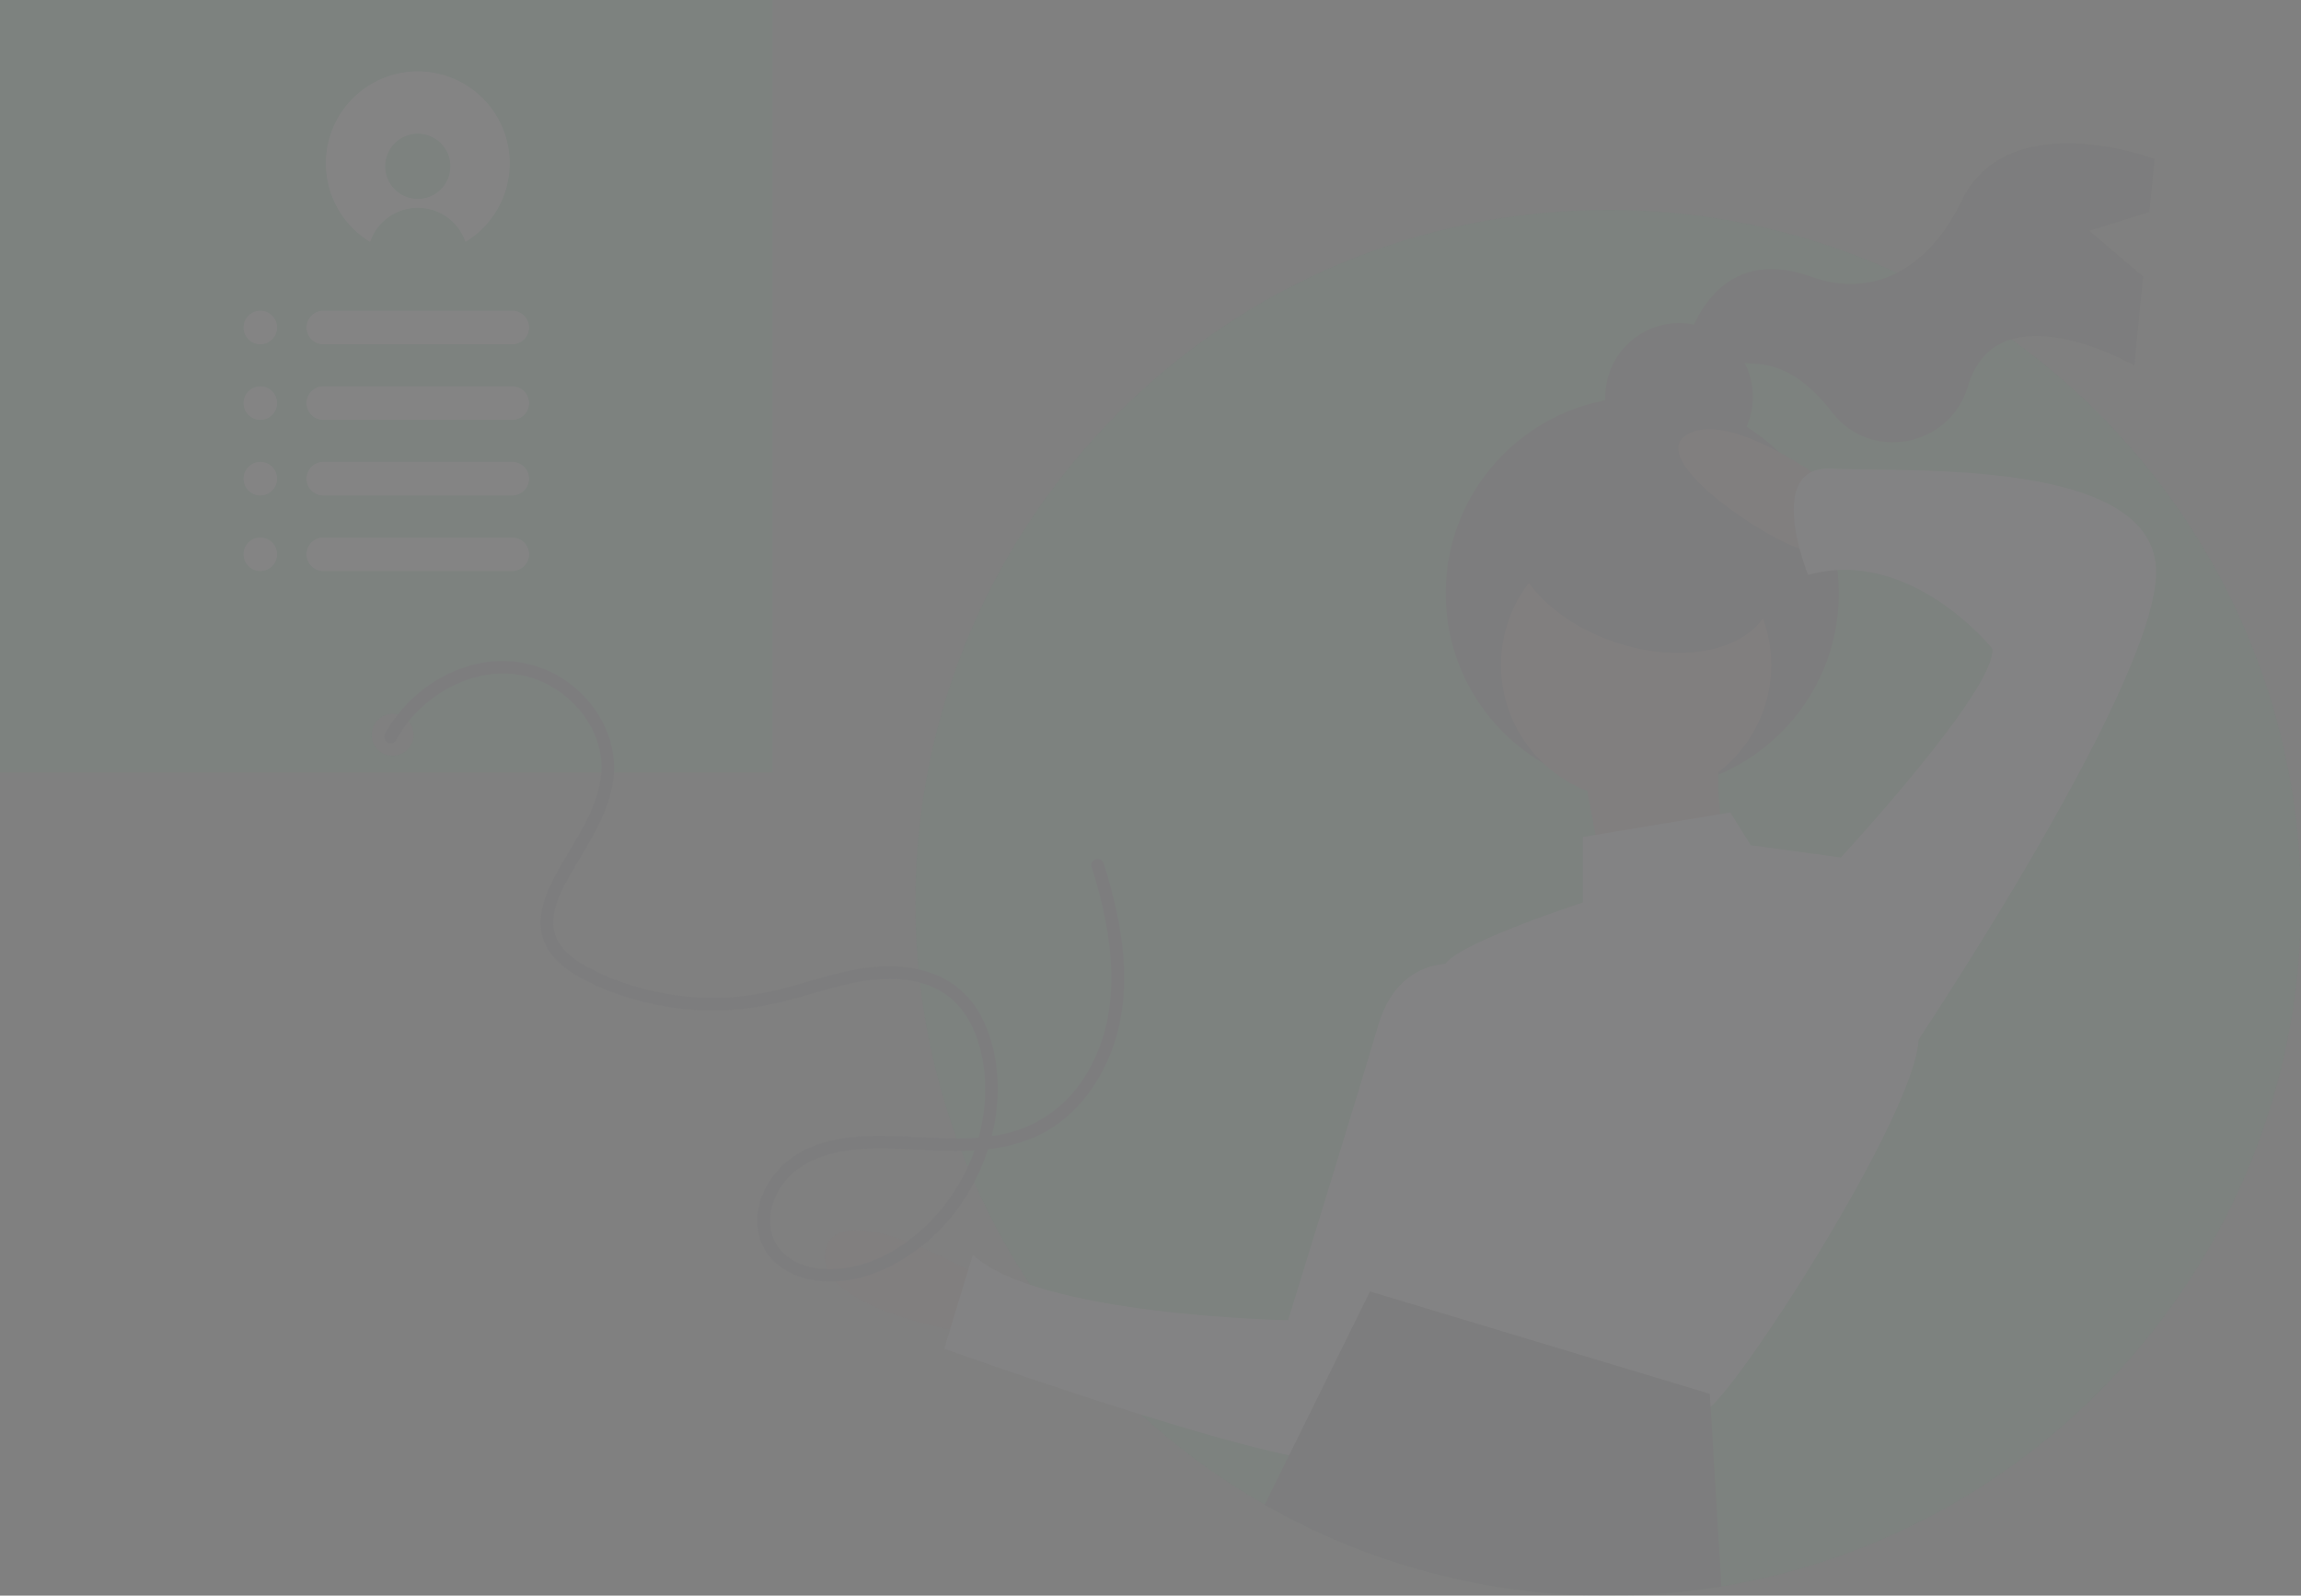 <svg width="1096" height="760" viewBox="0 0 1096 760" fill="none" xmlns="http://www.w3.org/2000/svg">
<rect x="0" y="0" width="1096" height="760" fill="#808080" stroke="none"/>
<g opacity="0.04" clip-path="url(#clip0)">
<path d="M0 0V368H368V0H0ZM187 360C185.022 360 183.089 359.414 181.444 358.315C179.8 357.216 178.518 355.654 177.761 353.827C177.004 352 176.806 349.989 177.192 348.049C177.578 346.109 178.53 344.327 179.929 342.929C181.327 341.53 183.109 340.578 185.049 340.192C186.989 339.806 189 340.004 190.827 340.761C192.654 341.518 194.216 342.8 195.315 344.444C196.414 346.089 197 348.022 197 350C197 352.652 195.946 355.196 194.071 357.071C192.196 358.946 189.652 360 187 360V360Z" fill="#27AE60"/>
<path d="M1096 430C1096 593.89 976.51 729.89 819.9 755.62C802.082 758.541 784.056 760.006 766 760C722.661 760.009 679.745 751.48 639.703 734.899C599.662 718.318 563.279 694.011 532.634 663.366C501.989 632.721 477.682 596.338 461.101 556.297C444.52 516.255 435.991 473.339 436 430C436 247.75 583.75 100 766 100C834.879 99.895 902.048 121.444 958.01 161.6C1041.56 221.46 1096 319.37 1096 430Z" fill="#27AE60"/>
<path d="M995.068 109.894L1023.73 100.958L1026.2 75.716C1026.2 75.716 956.493 49.385 934.207 95.961C926.338 112.406 916.421 122.282 906.882 128.178C893.744 136.3 877.55 137.253 863.041 131.954C814.73 114.31 803.353 164.485 803.353 164.485C803.353 164.485 807.529 171.628 837.309 173.384C852.129 174.258 864.256 185.411 872.7 196.395C890.78 219.916 927.92 213.118 937.039 184.887C937.186 184.432 937.331 183.972 937.473 183.505C951.719 136.838 1016.57 173.994 1016.57 173.994L1020.71 131.726L995.068 109.894Z" fill="#2F2E41"/>
<path d="M799.784 224.125C819.171 224.125 834.887 208.409 834.887 189.022C834.887 169.636 819.171 153.919 799.784 153.919C780.397 153.919 764.681 169.636 764.681 189.022C764.681 208.409 780.397 224.125 799.784 224.125Z" fill="#2F2E41"/>
<path d="M782.232 376.237C833.93 376.237 875.84 334.328 875.84 282.63C875.84 230.932 833.93 189.022 782.232 189.022C730.534 189.022 688.625 230.932 688.625 282.63C688.625 334.328 730.534 376.237 782.232 376.237Z" fill="#2F2E41"/>
<path d="M779.307 381.113C814.85 381.113 843.662 352.3 843.662 316.757C843.662 281.215 814.85 252.402 779.307 252.402C743.765 252.402 714.952 281.215 714.952 316.757C714.952 352.3 743.765 381.113 779.307 381.113Z" fill="#A0616A"/>
<path d="M753.955 365.511L765.656 427.916L824.161 420.116C824.161 420.116 814.41 371.362 820.26 357.711L753.955 365.511Z" fill="#A0616A"/>
<path d="M465.332 607.331C465.332 607.331 399.027 568.328 393.176 595.63C387.326 622.932 459.482 634.633 459.482 634.633L465.332 607.331Z" fill="#A0616A"/>
<path d="M869.014 229C869.014 229 822.211 193.898 802.709 207.549C783.207 221.2 855.363 266.053 863.164 262.153C870.965 258.253 869.014 229 869.014 229Z" fill="#A0616A"/>
<path d="M824.161 386.963L753.955 398.664V429.867C753.955 429.867 687.65 451.318 687.65 461.069C687.65 470.82 670.098 507.873 670.098 507.873C670.098 507.873 627.195 539.075 662.298 576.128C662.298 576.128 675.949 597.58 666.198 599.53C656.447 601.48 634.996 607.331 644.746 615.131C654.497 622.932 800.759 675.586 812.46 671.686C824.161 667.786 913.868 529.325 913.868 494.222C913.868 459.119 876.815 408.415 876.815 408.415L833.912 402.564L824.161 386.963Z" fill="#D0CDE1"/>
<path d="M693.5 459.119C693.5 459.119 666.198 455.219 656.447 488.371C646.696 521.524 613.544 628.783 613.544 628.783C613.544 628.783 494.584 626.832 463.382 597.58L449.731 642.434C449.731 642.434 629.145 706.789 644.746 695.088C660.348 683.387 728.603 494.222 728.603 494.222L693.5 459.119Z" fill="#D0CDE1"/>
<path d="M870.965 414.265L876.815 408.415C876.815 408.415 950.921 328.458 948.971 308.957C948.971 308.957 909.968 260.203 861.214 273.854C861.214 273.854 839.762 221.2 872.915 223.15C906.067 225.1 1028.93 217.3 1026.98 273.854C1025.03 330.409 908.018 503.973 908.018 503.973L870.965 414.265Z" fill="#D0CDE1"/>
<path d="M819.9 755.62C802.082 758.541 784.056 760.006 766 760C708.628 760.09 652.234 745.15 602.43 716.67L614.02 693.2L650.91 618.44L652.55 615.13L679.42 623.23L814.41 663.89L814.78 670.12L819.9 755.62Z" fill="#2F2E41"/>
<path d="M843.157 287.759C850.443 266.347 829.072 239.707 795.425 228.258C761.777 216.809 728.593 224.886 721.308 246.298C714.022 267.71 735.392 294.35 769.04 305.799C802.688 317.248 835.871 309.171 843.157 287.759Z" fill="#2F2E41"/>
<path d="M188.597 352.556C202.15 327.725 234.61 312.002 261.163 326.174C273.115 332.553 282.616 343.837 285.633 357.175C289.137 372.668 281.758 387.44 274.144 400.457C270.012 407.521 265.485 414.442 262.065 421.894C258.523 429.611 255.993 438.531 258.659 446.925C261.061 454.489 267.077 459.99 273.667 464.033C280.941 468.324 288.677 471.778 296.728 474.328C313.302 479.84 330.783 482.101 348.213 480.989C356.876 480.4 365.466 479.012 373.873 476.841C382.817 474.561 391.592 471.671 400.551 469.446C415.507 465.731 432.56 463.884 446.742 471.349C460.519 478.601 466.685 493.768 468.593 508.523C472.115 535.769 461.312 564.043 441.807 583.125C432.449 592.279 420.673 599.842 407.846 602.936C396.655 605.636 382.285 605.463 373.38 597.097C363.441 587.76 365.775 572.788 373.672 562.936C383.748 550.368 400.816 547.349 416.047 547.043C433.373 546.695 450.683 549.275 467.999 547.671C476.451 547.013 484.744 545.013 492.567 541.745C499.444 538.72 505.717 534.475 511.082 529.216C521.772 518.83 528.978 504.993 532.567 490.607C536.884 473.306 535.943 455.125 532.592 437.749C530.806 428.788 528.506 419.938 525.704 411.241C524.547 407.572 518.753 409.139 519.919 412.836C530.239 445.56 535.992 483.399 516.054 513.782C507.802 526.667 494.948 535.92 480.11 539.655C462.853 543.944 444.745 541.824 427.202 541.186C410.52 540.579 392.205 541.233 377.902 550.949C366.171 558.919 357.967 574.076 361.512 588.387C364.931 602.187 378.193 609.184 391.457 610.265C405.374 611.399 419.069 606.727 430.757 599.424C455.07 584.23 471.236 557.511 474.619 529.182C476.382 514.421 474.589 498.521 467.894 485.123C464.367 477.87 458.877 471.751 452.048 467.462C445.237 463.287 437.371 461.232 429.472 460.504C411.524 458.851 394.28 465.013 377.255 469.727C368.557 472.25 359.642 473.952 350.626 474.81C341.876 475.535 333.076 475.391 324.355 474.382C315.7 473.361 307.171 471.468 298.897 468.732C290.79 466.226 283.027 462.716 275.79 458.285C269.405 454.202 263.883 448.355 263.569 440.39C263.228 431.749 267.585 423.666 271.729 416.381C279.916 401.99 290.026 387.914 292.164 371.067C294.034 356.33 288.104 341.805 277.865 331.294C272.733 325.959 266.555 321.741 259.717 318.904C252.879 316.068 245.53 314.674 238.128 314.809C222.935 315.244 208.388 321.851 197.213 331.998C191.672 337.034 187.009 342.958 183.417 349.528C181.566 352.919 186.745 355.95 188.597 352.556V352.556Z" fill="#3F3D56"/>
<path d="M199 34C189.479 34 180.218 37.103 172.618 42.839C165.019 48.575 159.496 56.63 156.885 65.786C154.274 74.942 154.718 84.7 158.15 93.581C161.581 102.462 167.814 109.982 175.902 115.004C176.03 115.083 176.165 115.151 176.293 115.229C177.91 110.491 180.968 106.377 185.04 103.463C189.112 100.55 193.993 98.984 199 98.984C204.007 98.984 208.888 100.55 212.96 103.463C217.032 106.377 220.091 110.491 221.707 115.229C221.835 115.151 221.97 115.083 222.098 115.004C230.186 109.982 236.419 102.462 239.85 93.581C243.282 84.7 243.726 74.942 241.115 65.786C238.504 56.63 232.981 48.575 225.382 42.839C217.782 37.103 208.521 34 199 34V34ZM199 94.746C195.927 94.746 192.922 93.835 190.367 92.127C187.811 90.42 185.819 87.993 184.643 85.153C183.467 82.314 183.159 79.189 183.759 76.175C184.358 73.16 185.838 70.391 188.012 68.218C190.185 66.045 192.954 64.565 195.968 63.965C198.983 63.366 202.107 63.673 204.947 64.85C207.786 66.026 210.213 68.017 211.921 70.573C213.628 73.128 214.54 76.133 214.54 79.206C214.54 83.328 212.902 87.28 209.988 90.195C207.074 93.109 203.121 94.746 199 94.746Z" fill="#F2F2F2"/>
<path d="M124 164C128.418 164 132 160.418 132 156C132 151.582 128.418 148 124 148C119.582 148 116 151.582 116 156C116 160.418 119.582 164 124 164Z" fill="#F2F2F2"/>
<path d="M124 200C128.418 200 132 196.418 132 192C132 187.582 128.418 184 124 184C119.582 184 116 187.582 116 192C116 196.418 119.582 200 124 200Z" fill="#F2F2F2"/>
<path d="M124 236C128.418 236 132 232.418 132 228C132 223.582 128.418 220 124 220C119.582 220 116 223.582 116 228C116 232.418 119.582 236 124 236Z" fill="#F2F2F2"/>
<path d="M124 272C128.418 272 132 268.418 132 264C132 259.582 128.418 256 124 256C119.582 256 116 259.582 116 264C116 268.418 119.582 272 124 272Z" fill="#F2F2F2"/>
<path d="M244 220H154C149.582 220 146 223.582 146 228V228C146 232.418 149.582 236 154 236H244C248.418 236 252 232.418 252 228C252 223.582 248.418 220 244 220Z" fill="#F2F2F2"/>
<path d="M244 256H154C149.582 256 146 259.582 146 264C146 268.418 149.582 272 154 272H244C248.418 272 252 268.418 252 264C252 259.582 248.418 256 244 256Z" fill="#F2F2F2"/>
<path d="M244 184H154C149.582 184 146 187.582 146 192V192C146 196.418 149.582 200 154 200H244C248.418 200 252 196.418 252 192C252 187.582 248.418 184 244 184Z" fill="#F2F2F2"/>
<path d="M244 148H154C149.582 148 146 151.582 146 156V156C146 160.418 149.582 164 154 164H244C248.418 164 252 160.418 252 156C252 151.582 248.418 148 244 148Z" fill="#F2F2F2"/>
</g>
<defs>
<clipPath id="clip0">
<rect width="1096" height="760" fill="white"/>
</clipPath>
</defs>
</svg>
